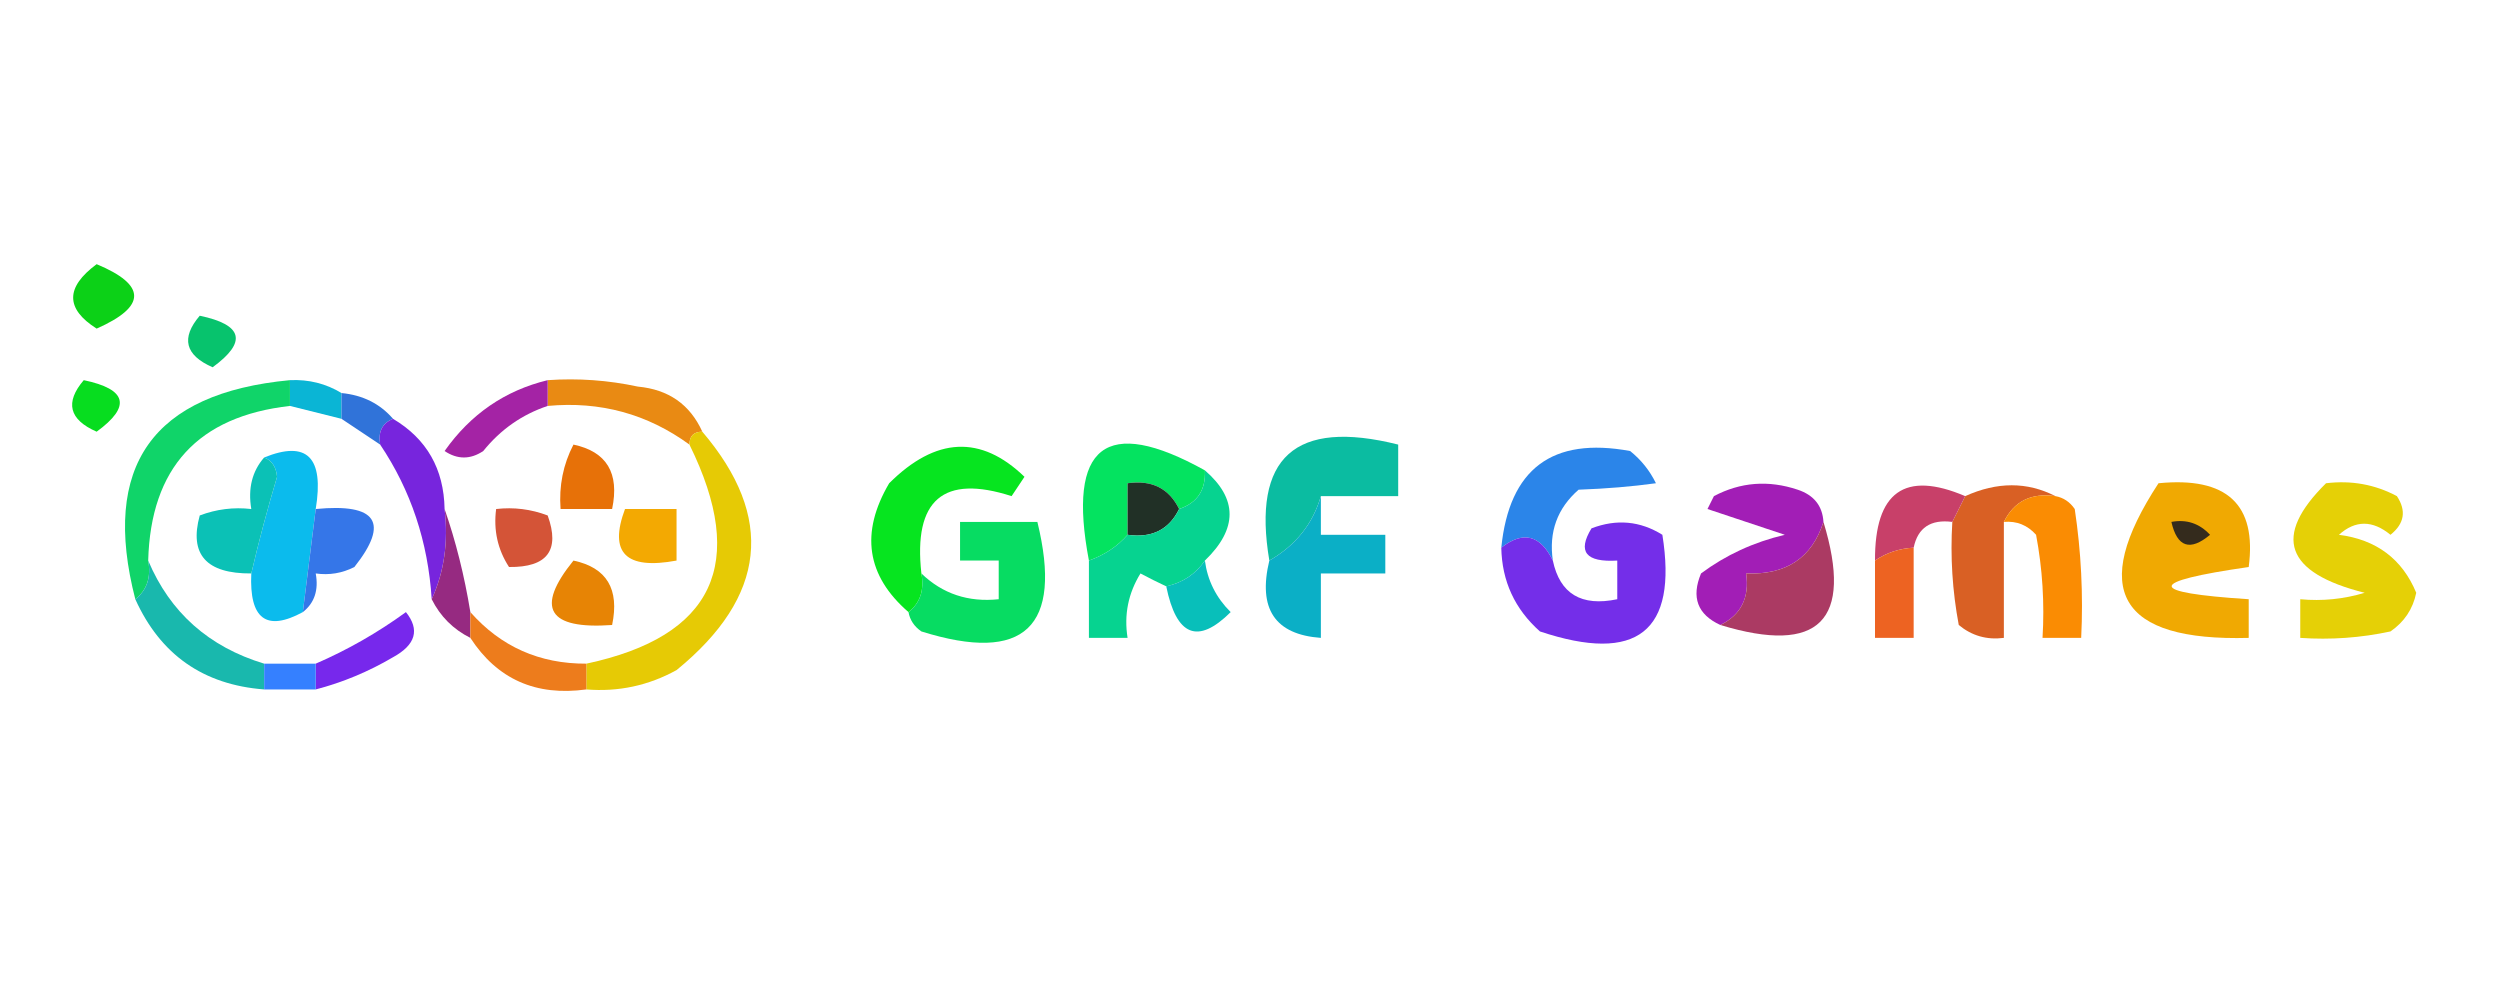 <?xml version="1.0" encoding="UTF-8"?>
<!DOCTYPE svg PUBLIC "-//W3C//DTD SVG 1.1//EN" "http://www.w3.org/Graphics/SVG/1.1/DTD/svg11.dtd">
<svg xmlns="http://www.w3.org/2000/svg" version="1.1" width="194px" height="78px" style="shape-rendering:geometricPrecision; text-rendering:geometricPrecision; image-rendering:optimizeQuality; fill-rule:evenodd; clip-rule:evenodd" xmlns:xlink="http://www.w3.org/1999/xlink">
<g><path style="opacity:1" fill="transparent" d="M -0.5,-0.5 C 64.167,-0.5 128.833,-0.5 193.5,-0.5C 193.5,25.5 193.5,51.5 193.5,77.5C 128.833,77.5 64.167,77.5 -0.5,77.5C -0.5,51.5 -0.5,25.5 -0.5,-0.5 Z"/></g>
<g><path style="opacity:1" fill="#0cd117" d="M 7.5,20.5 C 11.379,22.119 11.379,23.785 7.5,25.5C 5.07,23.963 5.07,22.296 7.5,20.5 Z"/></g>
<g><path style="opacity:1" fill="#07c36d" d="M 15.5,24.5 C 18.861,25.203 19.194,26.537 16.5,28.5C 14.358,27.563 14.024,26.23 15.5,24.5 Z"/></g>
<g><path style="opacity:1" fill="#07dd1f" d="M 6.5,29.5 C 9.861,30.203 10.194,31.537 7.5,33.5C 5.358,32.563 5.024,31.23 6.5,29.5 Z"/></g>
<g><path style="opacity:1" fill="#0ab5d5" d="M 22.5,29.5 C 23.959,29.433 25.292,29.766 26.5,30.5C 26.5,31.167 26.5,31.833 26.5,32.5C 25.167,32.167 23.833,31.833 22.5,31.5C 22.5,30.833 22.5,30.167 22.5,29.5 Z"/></g>
<g><path style="opacity:1" fill="#3073d9" d="M 26.5,30.5 C 28.153,30.66 29.486,31.326 30.5,32.5C 29.662,32.842 29.328,33.508 29.5,34.5C 28.5,33.833 27.5,33.167 26.5,32.5C 26.5,31.833 26.5,31.167 26.5,30.5 Z"/></g>
<g><path style="opacity:1" fill="#e98a13" d="M 42.5,29.5 C 44.857,29.337 47.19,29.503 49.5,30C 51.881,30.223 53.547,31.39 54.5,33.5C 53.833,33.5 53.5,33.833 53.5,34.5C 50.238,32.12 46.571,31.12 42.5,31.5C 42.5,30.833 42.5,30.167 42.5,29.5 Z"/></g>
<g><path style="opacity:1" fill="#a423a5" d="M 42.5,29.5 C 42.5,30.167 42.5,30.833 42.5,31.5C 40.513,32.164 38.846,33.331 37.5,35C 36.5,35.667 35.5,35.667 34.5,35C 36.517,32.139 39.183,30.305 42.5,29.5 Z"/></g>
<g><path style="opacity:1" fill="#7725dd" d="M 30.5,32.5 C 33.112,34.052 34.445,36.386 34.5,39.5C 34.802,42.059 34.468,44.393 33.5,46.5C 33.217,42.046 31.884,38.046 29.5,34.5C 29.328,33.508 29.662,32.842 30.5,32.5 Z"/></g>
<g><path style="opacity:1" fill="#06e51f" d="M 71.5,44.5 C 71.737,45.791 71.404,46.791 70.5,47.5C 67.239,44.68 66.739,41.346 69,37.5C 72.617,33.9 76.117,33.733 79.5,37C 79.167,37.5 78.833,38 78.5,38.5C 73.201,36.791 70.867,38.791 71.5,44.5 Z"/></g>
<g><path style="opacity:1" fill="#e77108" d="M 44.5,34.5 C 47.084,35.048 48.084,36.715 47.5,39.5C 46.167,39.5 44.833,39.5 43.5,39.5C 43.366,37.709 43.699,36.042 44.5,34.5 Z"/></g>
<g><path style="opacity:1" fill="#04e360" d="M 93.5,36.5 C 93.573,38.027 92.906,39.027 91.5,39.5C 90.713,37.896 89.38,37.229 87.5,37.5C 87.5,38.833 87.5,40.167 87.5,41.5C 86.71,42.401 85.71,43.068 84.5,43.5C 82.801,34.555 85.801,32.222 93.5,36.5 Z"/></g>
<g><path style="opacity:1" fill="#2b85e9" d="M 120.5,43.5 C 119.528,41.507 118.195,41.174 116.5,42.5C 117.119,36.381 120.453,33.881 126.5,35C 127.357,35.689 128.023,36.522 128.5,37.5C 126.657,37.755 124.657,37.922 122.5,38C 120.845,39.444 120.178,41.278 120.5,43.5 Z"/></g>
<g><path style="opacity:1" fill="#0bbbed" d="M 20.5,35.5 C 23.828,34.15 25.161,35.483 24.5,39.5C 24.167,42.167 23.833,44.833 23.5,47.5C 20.67,49.035 19.337,48.035 19.5,44.5C 20.084,41.997 20.751,39.497 21.5,37C 21.43,36.235 21.097,35.735 20.5,35.5 Z"/></g>
<g><path style="opacity:1" fill="#213026" d="M 91.5,39.5 C 90.713,41.104 89.38,41.771 87.5,41.5C 87.5,40.167 87.5,38.833 87.5,37.5C 89.38,37.229 90.713,37.896 91.5,39.5 Z"/></g>
<g><path style="opacity:1" fill="#10d469" d="M 22.5,29.5 C 22.5,30.167 22.5,30.833 22.5,31.5C 15.363,32.304 11.696,36.304 11.5,43.5C 11.737,44.791 11.404,45.791 10.5,46.5C 7.835,36.17 11.835,30.504 22.5,29.5 Z"/></g>
<g><path style="opacity:1" fill="#d96024" d="M 159.5,38.5 C 157.62,38.229 156.287,38.896 155.5,40.5C 155.5,43.5 155.5,46.5 155.5,49.5C 154.178,49.67 153.011,49.337 152,48.5C 151.503,45.854 151.336,43.187 151.5,40.5C 151.833,39.833 152.167,39.167 152.5,38.5C 154.979,37.377 157.312,37.377 159.5,38.5 Z"/></g>
<g><path style="opacity:1" fill="#0bc1b6" d="M 20.5,35.5 C 21.097,35.735 21.43,36.235 21.5,37C 20.751,39.497 20.084,41.997 19.5,44.5C 16.002,44.522 14.669,43.022 15.5,40C 16.793,39.51 18.127,39.343 19.5,39.5C 19.232,37.901 19.566,36.568 20.5,35.5 Z"/></g>
<g><path style="opacity:1" fill="#e6ca05" d="M 54.5,33.5 C 60.153,40.136 59.486,46.302 52.5,52C 50.322,53.202 47.989,53.702 45.5,53.5C 45.5,52.833 45.5,52.167 45.5,51.5C 55.383,49.396 58.05,43.729 53.5,34.5C 53.5,33.833 53.833,33.5 54.5,33.5 Z"/></g>
<g><path style="opacity:1" fill="#0bbca1" d="M 102.5,38.5 C 101.872,40.662 100.539,42.328 98.5,43.5C 97.155,35.489 100.488,32.489 108.5,34.5C 108.5,35.833 108.5,37.167 108.5,38.5C 106.5,38.5 104.5,38.5 102.5,38.5 Z"/></g>
<g><path style="opacity:1" fill="#f3a902" d="M 48.5,39.5 C 49.833,39.5 51.167,39.5 52.5,39.5C 52.5,40.833 52.5,42.167 52.5,43.5C 48.56,44.234 47.227,42.901 48.5,39.5 Z"/></g>
<g><path style="opacity:1" fill="#c84069" d="M 152.5,38.5 C 152.167,39.167 151.833,39.833 151.5,40.5C 149.821,40.285 148.821,40.952 148.5,42.5C 147.391,42.557 146.391,42.89 145.5,43.5C 145.476,38.165 147.81,36.499 152.5,38.5 Z"/></g>
<g><path style="opacity:1" fill="#d45437" d="M 38.5,39.5 C 39.873,39.343 41.207,39.51 42.5,40C 43.474,42.702 42.474,44.035 39.5,44C 38.62,42.644 38.286,41.144 38.5,39.5 Z"/></g>
<g><path style="opacity:1" fill="#a21eb6" d="M 141.5,40.5 C 140.608,43.292 138.608,44.625 135.5,44.5C 135.771,46.38 135.104,47.713 133.5,48.5C 131.727,47.686 131.227,46.352 132,44.5C 133.916,43.072 136.083,42.072 138.5,41.5C 136.5,40.833 134.5,40.167 132.5,39.5C 132.667,39.167 132.833,38.833 133,38.5C 135.064,37.409 137.231,37.242 139.5,38C 140.756,38.417 141.423,39.25 141.5,40.5 Z"/></g>
<g><path style="opacity:1" fill="#3576e8" d="M 24.5,39.5 C 29.244,39.038 30.244,40.538 27.5,44C 26.552,44.483 25.552,44.65 24.5,44.5C 24.737,45.791 24.404,46.791 23.5,47.5C 23.833,44.833 24.167,42.167 24.5,39.5 Z"/></g>
<g><path style="opacity:1" fill="#0bafc6" d="M 102.5,38.5 C 102.5,39.5 102.5,40.5 102.5,41.5C 104.167,41.5 105.833,41.5 107.5,41.5C 107.5,42.5 107.5,43.5 107.5,44.5C 105.833,44.5 104.167,44.5 102.5,44.5C 102.5,46.167 102.5,47.833 102.5,49.5C 98.932,49.241 97.599,47.241 98.5,43.5C 100.539,42.328 101.872,40.662 102.5,38.5 Z"/></g>
<g><path style="opacity:1" fill="#e5d006" d="M 180.5,37.5 C 182.467,37.261 184.301,37.594 186,38.5C 186.749,39.635 186.583,40.635 185.5,41.5C 184.109,40.355 182.776,40.355 181.5,41.5C 184.411,41.876 186.411,43.376 187.5,46C 187.241,47.261 186.574,48.261 185.5,49C 183.19,49.497 180.857,49.663 178.5,49.5C 178.5,48.5 178.5,47.5 178.5,46.5C 180.199,46.66 181.866,46.493 183.5,46C 177.325,44.453 176.325,41.62 180.5,37.5 Z"/></g>
<g><path style="opacity:1" fill="#e78405" d="M 44.5,43.5 C 47.084,44.048 48.084,45.715 47.5,48.5C 42.516,48.856 41.516,47.189 44.5,43.5 Z"/></g>
<g><path style="opacity:1" fill="#06d390" d="M 93.5,36.5 C 96.053,38.705 96.053,41.038 93.5,43.5C 92.778,44.551 91.778,45.218 90.5,45.5C 89.85,45.196 89.183,44.863 88.5,44.5C 87.548,46.045 87.215,47.712 87.5,49.5C 86.5,49.5 85.5,49.5 84.5,49.5C 84.5,47.5 84.5,45.5 84.5,43.5C 85.71,43.068 86.71,42.401 87.5,41.5C 89.38,41.771 90.713,41.104 91.5,39.5C 92.906,39.027 93.573,38.027 93.5,36.5 Z"/></g>
<g><path style="opacity:1" fill="#ab3a63" d="M 141.5,40.5 C 143.833,48.167 141.167,50.833 133.5,48.5C 135.104,47.713 135.771,46.38 135.5,44.5C 138.608,44.625 140.608,43.292 141.5,40.5 Z"/></g>
<g><path style="opacity:1" fill="#fa8c03" d="M 159.5,38.5 C 160.117,38.611 160.617,38.944 161,39.5C 161.498,42.817 161.665,46.15 161.5,49.5C 160.5,49.5 159.5,49.5 158.5,49.5C 158.664,46.813 158.497,44.146 158,41.5C 157.329,40.748 156.496,40.414 155.5,40.5C 156.287,38.896 157.62,38.229 159.5,38.5 Z"/></g>
<g><path style="opacity:1" fill="#f0a902" d="M 167.5,37.5 C 172.804,36.976 175.138,39.143 174.5,44C 166.526,45.151 166.526,45.984 174.5,46.5C 174.5,47.5 174.5,48.5 174.5,49.5C 164.417,49.778 162.084,45.778 167.5,37.5 Z"/></g>
<g><path style="opacity:1" fill="#342b1d" d="M 168.5,40.5 C 169.675,40.281 170.675,40.614 171.5,41.5C 169.948,42.798 168.948,42.465 168.5,40.5 Z"/></g>
<g><path style="opacity:1" fill="#962a81" d="M 34.5,39.5 C 35.37,42.003 36.037,44.67 36.5,47.5C 36.5,48.167 36.5,48.833 36.5,49.5C 35.167,48.833 34.167,47.833 33.5,46.5C 34.468,44.393 34.802,42.059 34.5,39.5 Z"/></g>
<g><path style="opacity:1" fill="#07dc62" d="M 70.5,47.5 C 71.404,46.791 71.737,45.791 71.5,44.5C 73.142,46.081 75.142,46.748 77.5,46.5C 77.5,45.5 77.5,44.5 77.5,43.5C 76.5,43.5 75.5,43.5 74.5,43.5C 74.5,42.5 74.5,41.5 74.5,40.5C 76.5,40.5 78.5,40.5 80.5,40.5C 82.495,48.672 79.495,51.505 71.5,49C 70.944,48.617 70.611,48.117 70.5,47.5 Z"/></g>
<g><path style="opacity:1" fill="#08bfba" d="M 93.5,43.5 C 93.703,45.044 94.37,46.378 95.5,47.5C 92.953,50.036 91.287,49.37 90.5,45.5C 91.778,45.218 92.778,44.551 93.5,43.5 Z"/></g>
<g><path style="opacity:1" fill="#742ee9" d="M 116.5,42.5 C 118.195,41.174 119.528,41.507 120.5,43.5C 121.048,46.084 122.715,47.084 125.5,46.5C 125.5,45.5 125.5,44.5 125.5,43.5C 123.058,43.646 122.391,42.813 123.5,41C 125.441,40.257 127.274,40.424 129,41.5C 130.2,49.016 127.033,51.516 119.5,49C 117.549,47.266 116.549,45.099 116.5,42.5 Z"/></g>
<g><path style="opacity:1" fill="#ed6322" d="M 148.5,42.5 C 148.5,44.833 148.5,47.167 148.5,49.5C 147.5,49.5 146.5,49.5 145.5,49.5C 145.5,47.5 145.5,45.5 145.5,43.5C 146.391,42.89 147.391,42.557 148.5,42.5 Z"/></g>
<g><path style="opacity:1" fill="#19b8ad" d="M 11.5,43.5 C 13.202,47.531 16.202,50.198 20.5,51.5C 20.5,52.167 20.5,52.833 20.5,53.5C 15.782,53.141 12.449,50.808 10.5,46.5C 11.404,45.791 11.737,44.791 11.5,43.5 Z"/></g>
<g><path style="opacity:1" fill="#7728ec" d="M 24.5,53.5 C 24.5,52.833 24.5,52.167 24.5,51.5C 26.969,50.431 29.302,49.098 31.5,47.5C 32.594,48.868 32.26,50.035 30.5,51C 28.593,52.122 26.593,52.955 24.5,53.5 Z"/></g>
<g><path style="opacity:1" fill="#3580ff" d="M 20.5,51.5 C 21.833,51.5 23.167,51.5 24.5,51.5C 24.5,52.167 24.5,52.833 24.5,53.5C 23.167,53.5 21.833,53.5 20.5,53.5C 20.5,52.833 20.5,52.167 20.5,51.5 Z"/></g>
<g><path style="opacity:1" fill="#ed7c1c" d="M 36.5,47.5 C 38.871,50.184 41.871,51.517 45.5,51.5C 45.5,52.167 45.5,52.833 45.5,53.5C 41.584,54.039 38.584,52.706 36.5,49.5C 36.5,48.833 36.5,48.167 36.5,47.5 Z"/></g>
</svg>
